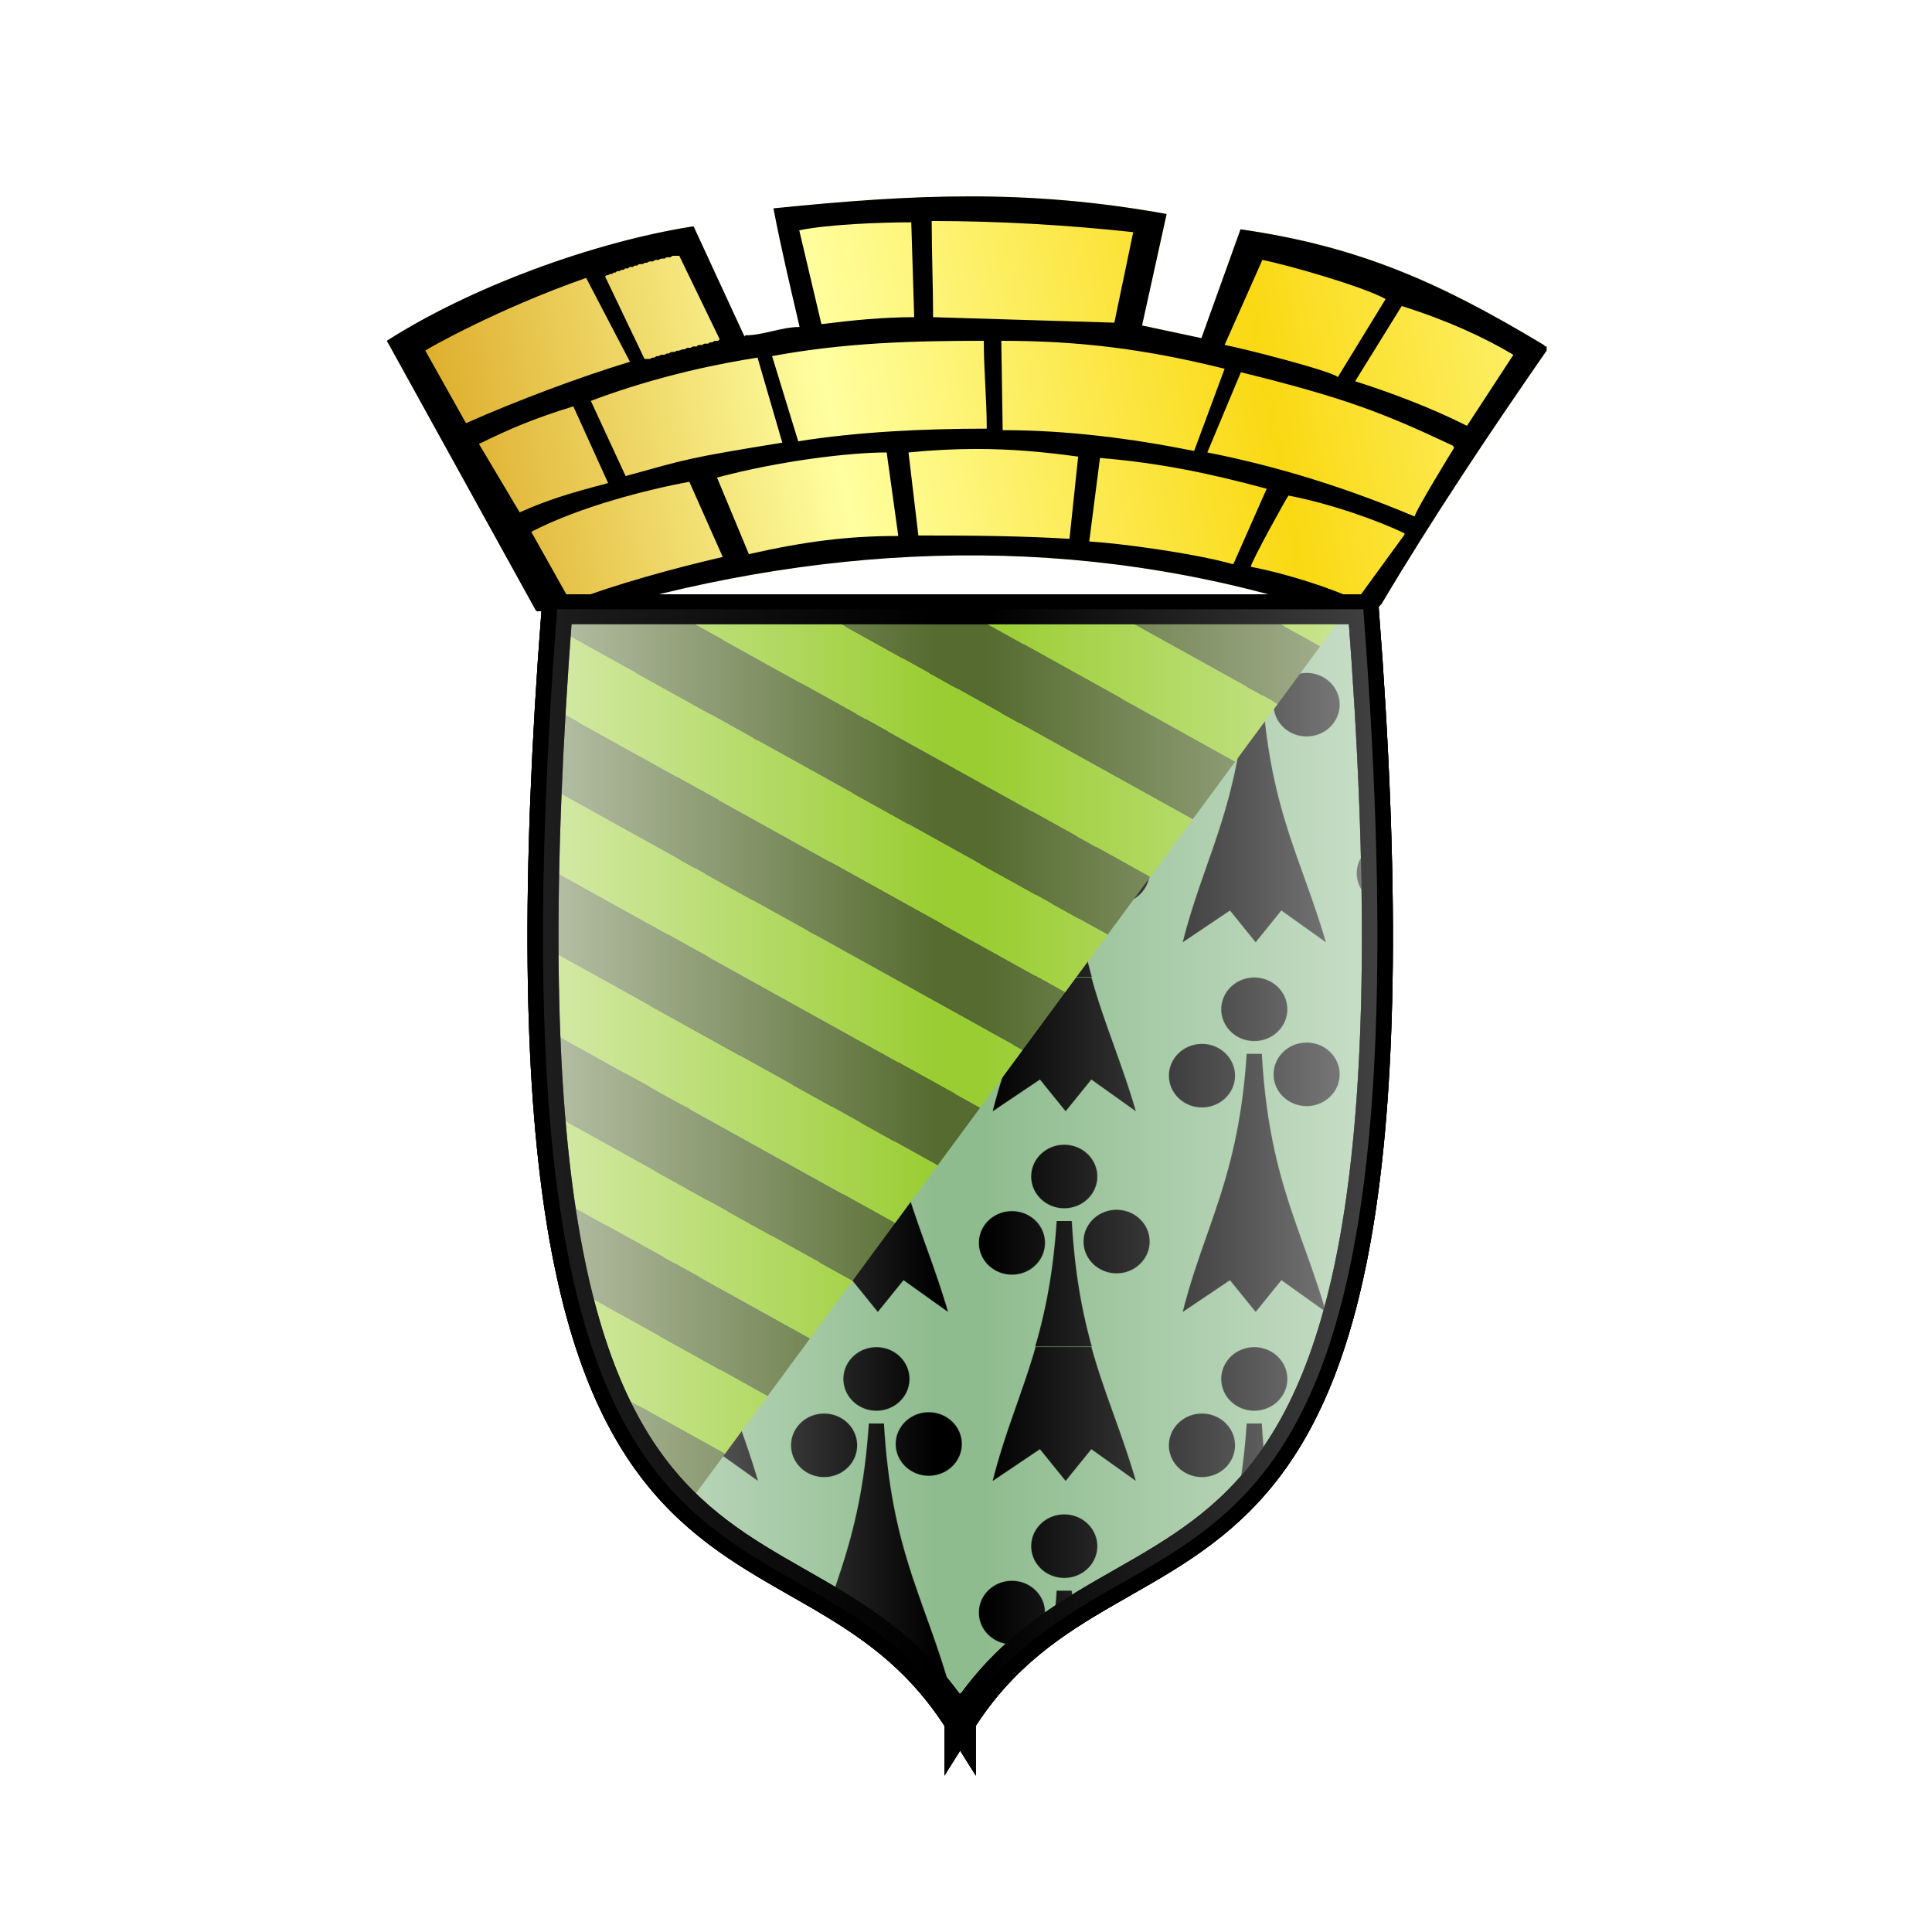 <?xml version="1.0" encoding="UTF-8" standalone="no"?>
<!-- Created with Inkscape (http://www.inkscape.org/) -->

<svg
   xmlns:dc="http://purl.org/dc/elements/1.1/"
   xmlns:cc="http://creativecommons.org/ns#"
   xmlns:rdf="http://www.w3.org/1999/02/22-rdf-syntax-ns#"
   xmlns:svg="http://www.w3.org/2000/svg"
   xmlns="http://www.w3.org/2000/svg"
   xmlns:xlink="http://www.w3.org/1999/xlink"
   xmlns:sodipodi="http://sodipodi.sourceforge.net/DTD/sodipodi-0.dtd"
   xmlns:inkscape="http://www.inkscape.org/namespaces/inkscape"
   width="296.083"
   height="296.094"
   id="svg8731"
   version="1.1"
   inkscape:version="0.48.1 r9760"
   sodipodi:docname="victoryPoint_inline.svg">
  <defs
     id="defs8733">
    <linearGradient
       inkscape:collect="always"
       xlink:href="#linearGradient3456"
       id="linearGradient2705"
       gradientUnits="userSpaceOnUse"
       spreadMethod="reflect"
       x1="164.776"
       y1="499.889"
       x2="319.262"
       y2="472.461" />
    <linearGradient
       id="linearGradient3456">
      <stop
         id="stop3458"
         offset="0"
         style="stop-color:#daa520;stop-opacity:1;" />
      <stop
         style="stop-color:#ffffa0;stop-opacity:1;"
         offset="0.5"
         id="stop3464" />
      <stop
         id="stop3460"
         offset="1"
         style="stop-color:#fad913;stop-opacity:1;" />
    </linearGradient>
    <clipPath
       id="clipPath3434"
       clipPathUnits="userSpaceOnUse">
      <path
         inkscape:connector-curvature="0"
         style="fill:#8fbc8f;fill-opacity:1;fill-rule:nonzero;stroke:#000000;stroke-width:64.498;stroke-linecap:butt;stroke-linejoin:miter;stroke-miterlimit:4;stroke-opacity:1;stroke-dasharray:none;stroke-dashoffset:0"
         d="m 2258.208,1013.284 c -177.074,2393.342 491.52,1836.858 837.539,2406.079 l 0,1.08 c 0.141,-0.232 0.219,-0.488 0.36,-0.72 0.141,0.232 0.219,0.488 0.36,0.72 l 0,-1.08 c 346.019,-569.221 1014.973,-12.737 837.899,-2406.079 l -806.226,0 -63.706,0 -806.226,0 z"
         id="path3436" />
    </clipPath>
    <pattern
       patternUnits="userSpaceOnUse"
       width="783.094"
       height="797.156"
       patternTransform="translate(1955.063,1007.812)"
       id="pattern3056">
      <path
         id="path3036"
         d="M 551.094,526.031 C 543.971,639.54 527.09,723.766 506.594,797.156 L 624,797.156 C 604.261,723.913 588.746,639.882 582.469,526.031 L 551.094,526.031 z "
         style="fill:black;fill-opacity:1;fill-rule:evenodd;stroke:none;stroke-width:1;stroke-linecap:butt;stroke-linejoin:miter;stroke-miterlimit:4;stroke-opacity:1" />
      <path
         id="path3038"
         d="M 458.281,504.625 C 420.43,504.625 389.719,535.336 389.719,573.188 C 389.719,611.039 420.43,641.75 458.281,641.75 C 496.133,641.75 526.875,611.039 526.875,573.188 C 526.875,535.336 496.133,504.625 458.281,504.625 z "
         style="fill:black;fill-opacity:1;fill-rule:evenodd;stroke:none;stroke-width:1;stroke-linecap:butt;stroke-linejoin:miter;stroke-miterlimit:4;stroke-opacity:1" />
      <path
         id="path3040"
         d="M 675.438,501.75 C 637.586,501.75 606.875,532.461 606.875,570.312 C 606.875,608.164 637.586,638.906 675.438,638.906 C 713.289,638.906 744,608.164 744,570.312 C 744,532.461 713.289,501.75 675.438,501.75 z "
         style="fill:black;fill-opacity:1;fill-rule:evenodd;stroke:none;stroke-width:1;stroke-linecap:butt;stroke-linejoin:miter;stroke-miterlimit:4;stroke-opacity:1" />
      <path
         id="path3042"
         d="M 566.875,361.312 C 529.024,361.312 498.281,392.055 498.281,429.906 C 498.281,467.758 529.024,498.469 566.875,498.469 C 604.726,498.469 635.438,467.758 635.438,429.906 C 635.438,392.055 604.726,361.312 566.875,361.312 z "
         style="fill:black;fill-opacity:1;fill-rule:evenodd;stroke:none;stroke-width:1;stroke-linecap:butt;stroke-linejoin:miter;stroke-miterlimit:4;stroke-opacity:1" />
      <path
         id="path3044"
         d="M 161.375,165.062 C 144.553,433.127 73.285,537.854 28.594,722.312 L 126.688,653.719 L 180,722.25 L 233.312,653.656 L 325.688,722.219 C 273.529,536.182 207.547,433.424 192.75,165.062 L 161.375,165.062 z "
         style="fill:black;fill-opacity:1;fill-rule:evenodd;stroke:none;stroke-width:1;stroke-linecap:butt;stroke-linejoin:miter;stroke-miterlimit:4;stroke-opacity:1" />
      <path
         id="path3046"
         d="M 68.594,143.625 C 30.742,143.625 0,174.367 0,212.219 C 0,250.07 30.742,280.781 68.594,280.781 C 106.445,280.781 137.156,250.07 137.156,212.219 C 137.156,174.367 106.445,143.625 68.594,143.625 z "
         style="fill:black;fill-opacity:1;fill-rule:evenodd;stroke:none;stroke-width:1;stroke-linecap:butt;stroke-linejoin:miter;stroke-miterlimit:4;stroke-opacity:1" />
      <path
         id="path3048"
         d="M 285.719,140.781 C 247.867,140.781 217.156,171.492 217.156,209.344 C 217.156,247.195 247.867,277.906 285.719,277.906 C 323.57,277.906 354.281,247.195 354.281,209.344 C 354.281,171.492 323.57,140.781 285.719,140.781 z "
         style="fill:black;fill-opacity:1;fill-rule:evenodd;stroke:none;stroke-width:1;stroke-linecap:butt;stroke-linejoin:miter;stroke-miterlimit:4;stroke-opacity:1" />
      <path
         id="path3050"
         d="M 783.094,117.938 C 780.736,124.867 779.438,132.277 779.438,140 C 779.438,147.718 780.739,155.137 783.094,162.062 L 783.094,117.938 z "
         style="opacity:0;fill:black;fill-opacity:1;fill-rule:evenodd;stroke:none;stroke-width:1;stroke-linecap:butt;stroke-linejoin:miter;stroke-miterlimit:4;stroke-opacity:1" />
      <path
         id="path3052"
         d="M 177.156,0.344 C 139.305,0.344 108.594,31.055 108.594,68.906 C 108.594,106.758 139.305,137.5 177.156,137.5 C 215.008,137.5 245.719,106.758 245.719,68.906 C 245.719,31.055 215.008,0.344 177.156,0.344 z "
         style="fill:black;fill-opacity:1;fill-rule:evenodd;stroke:none;stroke-width:1;stroke-linecap:butt;stroke-linejoin:miter;stroke-miterlimit:4;stroke-opacity:1" />
      <path
         id="path3054"
         d="M 507.406,0 C 479.357,101.332 444.336,181.715 418.312,289.125 L 516.406,220.531 L 569.719,289.094 L 623.031,220.5 L 715.406,289.031 C 685.074,180.844 650.084,100.807 623.188,0 L 507.406,0 z "
         style="fill:black;fill-opacity:1;fill-rule:evenodd;stroke:none;stroke-width:1;stroke-linecap:butt;stroke-linejoin:miter;stroke-miterlimit:4;stroke-opacity:1" />
    </pattern>
    <clipPath
       id="clipPath3428"
       clipPathUnits="userSpaceOnUse">
      <path
         inkscape:connector-curvature="0"
         style="fill:#9acd32;fill-opacity:1;fill-rule:nonzero;stroke:#000000;stroke-width:1;stroke-linecap:butt;stroke-linejoin:miter;stroke-miterlimit:4;stroke-opacity:1;stroke-dasharray:none;stroke-dashoffset:0"
         d="m -215.636,908.846 c 48.975,101.452 79.106,127.306 104.469,134.071 l 19.102,-205.415 -58.159,33.578 -4.79,2.766 -60.622,35 z m 165.926,143.767 c 0.5,0.257 0.999,0.515 1.504,0.792 l 0.047,0.081 c 4.94e-4,-0.024 -0.005,-0.046 -0.004,-0.07 0.021,0.011 0.038,0.027 0.058,0.038 l -0.047,-0.081 c 0.013,-0.575 0.039,-1.137 0.066,-1.698 l -1.624,0.938 z"
         id="path3430" />
    </clipPath>
    <linearGradient
       inkscape:collect="always"
       xlink:href="#linearGradient3442"
       id="linearGradient2707"
       gradientUnits="userSpaceOnUse"
       x1="190.154"
       y1="642.969"
       x2="263.792"
       y2="642.969" />
    <linearGradient
       id="linearGradient3442">
      <stop
         id="stop3444"
         offset="0"
         style="stop-color:#ffffff;stop-opacity:1;" />
      <stop
         id="stop3446"
         offset="1"
         style="stop-color:#ffffff;stop-opacity:0;" />
    </linearGradient>
    <linearGradient
       inkscape:collect="always"
       xlink:href="#linearGradient3442"
       id="linearGradient2709"
       gradientUnits="userSpaceOnUse"
       x1="341.767"
       y1="642.969"
       x2="272.824"
       y2="642.969" />
    <linearGradient
       id="linearGradient8703">
      <stop
         id="stop8705"
         offset="0"
         style="stop-color:#ffffff;stop-opacity:1;" />
      <stop
         id="stop8707"
         offset="1"
         style="stop-color:#ffffff;stop-opacity:0;" />
    </linearGradient>
    <linearGradient
       y2="642.969"
       x2="272.824"
       y1="642.969"
       x1="341.767"
       gradientUnits="userSpaceOnUse"
       id="linearGradient8729"
       xlink:href="#linearGradient3442"
       inkscape:collect="always" />
  </defs>
  <sodipodi:namedview
     id="base"
     pagecolor="#ffffff"
     bordercolor="#666666"
     borderopacity="1.0"
     inkscape:pageopacity="0.0"
     inkscape:pageshadow="2"
     inkscape:zoom="0.35"
     inkscape:cx="243.04161"
     inkscape:cy="73.92627"
     inkscape:document-units="px"
     inkscape:current-layer="layer1"
     showgrid="false"
     fit-margin-top="30"
     fit-margin-left="59.22"
     fit-margin-right="59.22"
     fit-margin-bottom="30"
     inkscape:window-width="1392"
     inkscape:window-height="929"
     inkscape:window-x="1920"
     inkscape:window-y="0"
     inkscape:window-maximized="1" />
  <g
     inkscape:label="Layer 1"
     inkscape:groupmode="layer"
     id="layer1"
     transform="translate(-131.958,-310.195)">
    <g
       transform="matrix(0.849,0,0,0.816,51.354,-35.821)"
       id="g3601"
       inkscape:label="Ebene 1">
      <path
         inkscape:connector-curvature="0"
         sodipodi:nodetypes="cccsccsccccscccccssccccc"
         style="fill:url(#linearGradient2705);fill-opacity:1"
         d="m 270.182,460.92 c -11.41,-0.008 -22.875,0.904 -35.625,2.25 1.343,7.387 3.083,14.918 4.719,22.281 -3.3,0 -6.576,1.562 -9.688,1.562 -0.131,0 -0.25,0.119 -0.25,0.25 l -9.188,-20.688 c -0.131,0 -0.25,-1e-5 -0.25,0 -18.086,2.995 -40.098,11.46 -55.125,21.469 l 26.844,50.562 c 0,0 0.119,0.119 0.25,0.25 4.443,-0.223 5.915,0.009 10.5,0 21.603,-6.546 43.465,-10.253 65.406,-10.5 21.941,-0.247 43.958,2.976 65.781,10.25 5.082,-0.081 6.895,0.23 10.094,-0.188 0,-0.131 0.494,-0.875 0.625,-0.875 9.289,-16.26 19.518,-32.163 29.844,-47.656 0,-0.262 -1e-5,-0.519 0,-0.781 -0.131,0 -0.25,10e-6 -0.25,0 -0.131,-0.131 -0.25,-0.281 -0.25,-0.281 -18.301,-11.438 -32.96,-18.462 -54.75,-21.719 l -7.062,20.438 -10.719,-2.375 4.438,-20.938 c -12.572,-2.36 -23.933,-3.304 -35.344,-3.312 z"
         id="path3454" />
      <path
         inkscape:connector-curvature="0"
         id="_221735344"
         d="m 270.182,460.92 c -11.41,-0.008 -22.875,0.904 -35.625,2.25 1.343,7.387 3.083,14.918 4.719,22.281 -3.3,0 -6.576,1.562 -9.688,1.562 -0.131,0 -0.25,0.119 -0.25,0.25 l -9.188,-20.688 c -0.131,0 -0.25,-1e-5 -0.25,0 -18.086,2.995 -40.098,11.46 -55.125,21.469 l 26.844,50.562 c 0,0 0.119,0.119 0.25,0.25 4.443,-0.223 5.915,0.009 10.5,0 21.603,-6.546 43.465,-10.253 65.406,-10.5 21.941,-0.247 43.958,2.976 65.781,10.25 5.082,-0.081 6.895,0.23 10.094,-0.188 0,-0.131 0.494,-0.875 0.625,-0.875 9.289,-16.26 19.518,-32.163 29.844,-47.656 0,-0.262 -1e-5,-0.519 0,-0.781 -0.131,0 -0.25,10e-6 -0.25,0 -0.131,-0.131 -0.25,-0.281 -0.25,-0.281 -18.301,-11.438 -32.96,-18.462 -54.75,-21.719 l -7.062,20.438 -10.719,-2.375 4.438,-20.938 c -12.572,-2.36 -23.933,-3.304 -35.344,-3.312 z m -7.062,4.625 c 12.23,10e-6 24.608,0.764 36.375,2.094 l -3.406,17 -32.719,-1.031 c 10e-6,-6.023 -0.25,-12.036 -0.25,-18.062 z m -3.688,0.25 0.531,17.812 c -5.655,0 -11.411,0.607 -16.75,1.312 l -4,-17.625 c 5.001,-1.095 14.492,-1.5 20.219,-1.5 z m -42.938,6.281 c 0.131,10e-6 0.269,0 0.531,0 0.131,10e-6 0.269,0 0.531,0 l 7.312,15.719 c -0.131,-1e-5 -0.25,0.119 -0.25,0.25 -0.262,0 -0.4,0 -0.531,0 -0.262,0 -0.4,0.15 -0.531,0.281 -0.131,0 -0.25,0 -0.25,0 -0.262,0 -0.4,0.119 -0.531,0.25 -0.262,-1e-5 -0.4,0 -0.531,0 -0.262,-1e-5 -0.369,0.119 -0.5,0.25 -0.262,10e-6 -0.4,0 -0.531,0 -0.262,10e-6 -0.4,0.15 -0.531,0.281 -0.262,10e-6 -0.4,0 -0.531,0 -0.262,10e-6 -0.369,0.119 -0.5,0.25 -0.262,10e-6 -0.4,0 -0.531,0 -0.262,10e-6 -0.4,0.15 -0.531,0.281 -0.131,10e-6 -0.25,0 -0.25,0 -0.262,10e-6 -0.52,0.119 -0.781,0.25 -0.131,-1e-5 -0.281,0 -0.281,0 -0.262,-1e-5 -0.369,0.119 -0.5,0.25 -0.262,-1e-5 -0.4,0 -0.531,0 -0.262,-1e-5 -0.4,0.15 -0.531,0.281 -0.131,0 -0.25,0 -0.25,0 -0.262,0 -0.4,0.119 -0.531,0.25 -0.262,0 -0.4,0 -0.531,0 -0.262,0 -0.4,0.119 -0.531,0.25 -0.131,0 -0.25,0 -0.25,0 -0.262,0 -0.4,0.15 -0.531,0.281 -0.131,0 -0.25,0 -0.25,0 -0.262,0 -0.4,0.119 -0.531,0.25 -0.131,-1e-5 -0.25,0 -0.25,0 l -0.781,0 -7.094,-15.438 c 0,-0.131 0.15,-0.281 0.281,-0.281 0,10e-6 0.119,0 0.25,0 0.131,-0.131 0.269,-0.25 0.531,-0.25 0,0 0.119,0 0.25,0 0,-0.131 0.15,-0.25 0.281,-0.25 0,-1e-5 0.119,0 0.25,0 0.131,-0.131 0.269,-0.281 0.531,-0.281 -10e-6,-1e-5 0.119,0 0.25,0 0.131,-0.131 0.269,-0.25 0.531,-0.25 -10e-6,-1e-5 0.119,0 0.25,0 1e-5,-0.131 0.15,-0.25 0.281,-0.25 0.131,-1e-5 0.238,0 0.5,0 1e-5,-0.131 0.15,-0.281 0.281,-0.281 0.131,-1e-5 0.269,0 0.531,0 0.131,-0.131 0.238,-0.25 0.5,-0.25 0,0 0.15,0 0.281,0 0.131,-0.131 0.238,-0.281 0.5,-0.281 0.131,-1e-5 0.27,0 0.531,0 0.131,-0.131 0.269,-0.25 0.531,-0.25 1e-5,10e-6 0.119,0 0.25,0 0.131,-0.131 0.269,-0.25 0.531,-0.25 0.131,0 0.269,0 0.531,0 0.131,-0.131 0.269,-0.281 0.531,-0.281 0.131,0 0.238,0 0.5,0 0.131,-0.131 0.27,-0.25 0.531,-0.25 0.131,0 0.269,0 0.531,0 0.131,-0.131 0.269,-0.25 0.531,-0.25 0.131,10e-6 0.238,0 0.5,0 0.131,-0.131 0.27,-0.281 0.531,-0.281 z m 106.312,0.781 c 4.626,0.941 18.156,4.979 22.25,7.344 l -8.625,14.656 c -1.176,-1.178 -17.985,-5.622 -20.438,-6.031 l 6.812,-15.969 z m -122.062,3.375 7.906,15.75 c -9.238,2.921 -20.416,7.301 -29.594,11.531 l -7.344,-13.625 c 1e-5,-0.117 12.841,-7.765 29.031,-13.656 z m 147.219,5.281 c 8.316,2.723 14.92,5.91 20.156,9.156 l -8.375,13.344 c -6.528,-3.43 -13.809,-6.257 -20.188,-8.375 l 8.406,-14.125 z m -75.438,6.531 c 0,5.508 0.531,10.987 0.531,16.5 -11.343,-1e-5 -23.276,0.591 -34.031,2.375 l -4.719,-16 c 13.119,-2.527 25.3,-2.875 38.219,-2.875 z m 3.156,0 c 13.722,10e-6 25.71,1.46 40.312,5.25 l -5.5,15.438 c -11.437,-2.378 -22.945,-3.906 -34.562,-3.906 l -0.25,-16.781 z m -44,3.156 4.469,15.969 c -17.528,2.974 -17.001,3.045 -28.281,6.281 l -6.281,-14.125 c 12.411,-4.862 23.825,-7.116 30.094,-8.125 z m 87.25,2.75 c 18.364,4.72 25.317,7.435 38.188,13.75 -1e-5,0 0.119,0.119 0.25,0.25 0,0 0,0.15 0,0.281 -0.012,0 -7.062,11.927 -7.062,12.812 -15.025,-6.581 -27.732,-10.05 -37.438,-12.031 l 6.062,-15.062 z m -120.5,6.406 6.281,14.406 c -6.942,1.921 -10.707,3.068 -15.969,5.5 l -7.344,-12.844 c 5.959,-3.038 9.938,-4.773 17.031,-7.062 z m 72.469,8 c 6.299,-0.017 12.195,0.511 18.656,1.438 l -1.562,15.438 c -9.037,-0.565 -18.194,-0.625 -27.281,-0.625 l -1.781,-15.594 c 4.271,-0.438 8.189,-0.646 11.969,-0.656 z m -15.906,0.656 2.094,15.688 c -9.065,3e-5 -16.68,0.996 -26.969,3.406 l -5.75,-14.375 c 11.31,-3.151 23.97,-4.719 30.625,-4.719 z m 38.5,1.031 c 10.711,0.939 19.494,2.815 30.094,5.781 l -6,14.125 c -0.131,2e-5 -0.281,0 -0.281,0 -7.038,-2.053 -20.253,-3.875 -25.75,-4.219 l 1.938,-15.688 z m -74.125,4.469 6.031,14.125 c -8.7,2.093 -19.127,5.058 -27.5,8.375 l -7.062,-13.094 c 8.863,-4.784 21.01,-7.932 28.531,-9.406 z m 108.156,2.594 c 7.644,1.543 15.98,4.616 20.938,7.094 -1e-5,0 0,0.119 0,0.25 l -8.625,12.312 c -4.054,-2.031 -12.042,-4.853 -19.125,-6.281 -1e-5,-0.793 6.682,-13.375 6.812,-13.375 z"
         style="fill:#000000;fill-opacity:1" />
      <path
         inkscape:connector-curvature="0"
         id="path2604"
         d="m 195.5,538.469 c -15.374,207.8 42.676,159.484 72.719,208.906 l 0,0.094 c 0.012,-0.02 0.019,-0.042 0.031,-0.062 0.012,0.02 0.019,0.042 0.031,0.062 l 0,-0.094 c 30.043,-49.422 88.124,-1.106 72.75,-208.906 l -70,0 -5.531,0 -70,0 z"
         style="fill:#8fbc8f;fill-opacity:1;fill-rule:nonzero;stroke:#000000;stroke-width:5.6;stroke-linecap:butt;stroke-linejoin:miter;stroke-miterlimit:4;stroke-opacity:1;stroke-dasharray:none;stroke-dashoffset:0" />
      <g
         clip-path="url(#clipPath3434)"
         inkscape:label="Layer 1"
         id="g2512"
         transform="matrix(0.087,0,0,0.087,-0.567,450.491)">
        <rect
           style="fill:url(#pattern3056);stroke:none"
           width="2362.594"
           height="2370.313"
           x="1955.062"
           y="1007.812"
           id="rect3068" />
      </g>
      <g
         clip-path="url(#clipPath3428)"
         transform="matrix(0.866,0.5,-0.5,0.866,836.669,-140.797)"
         id="g3416">
        <g
           id="use3400"
           transform="translate(-126.313,196.813)">
          <rect
             ry="1.817"
             y="649.189"
             x="-134.391"
             height="13.219"
             width="237.938"
             id="rect3488"
             style="fill:#556b2f;fill-opacity:1;fill-rule:nonzero;stroke:none" />
          <rect
             style="fill:#9acd32;fill-opacity:1;fill-rule:nonzero;stroke:none"
             id="rect3490"
             width="237.938"
             height="13.219"
             x="-134.391"
             y="635.97"
             ry="1.817" />
        </g>
        <use
           x="0"
           y="0"
           xlink:href="#use3400"
           id="use3402"
           width="744.094"
           height="1052.362"
           transform="translate(0,26.438)" />
        <use
           x="0"
           y="0"
           xlink:href="#use3402"
           id="use3404"
           width="744.094"
           height="1052.362"
           transform="translate(0,26.438)" />
        <use
           x="0"
           y="0"
           xlink:href="#use3404"
           id="use3406"
           width="744.094"
           height="1052.362"
           transform="translate(0,26.438)" />
        <use
           x="0"
           y="0"
           xlink:href="#use3406"
           id="use3408"
           width="744.094"
           height="1052.362"
           transform="translate(0,26.438)" />
        <use
           x="0"
           y="0"
           xlink:href="#use3408"
           id="use3410"
           width="744.094"
           height="1052.362"
           transform="translate(0,26.438)" />
        <use
           x="0"
           y="0"
           xlink:href="#use3410"
           id="use3412"
           width="744.094"
           height="1052.362"
           transform="translate(0,26.438)" />
        <use
           x="0"
           y="0"
           xlink:href="#use3412"
           id="use3414"
           width="744.094"
           height="1052.362"
           transform="translate(0,26.438)" />
      </g>
      <path
         inkscape:connector-curvature="0"
         style="fill:none;stroke:#000000;stroke-width:5.6;stroke-linecap:butt;stroke-linejoin:miter;stroke-miterlimit:4;stroke-opacity:1;stroke-dasharray:none;stroke-dashoffset:0"
         d="m 195.5,538.469 c -15.374,207.8 42.676,159.484 72.719,208.906 l 0,0.094 c 0.012,-0.02 0.019,-0.042 0.031,-0.062 0.012,0.02 0.019,0.042 0.031,0.062 l 0,-0.094 c 30.043,-49.422 88.124,-1.106 72.75,-208.906 l -70,0 -5.531,0 -70,0 z"
         id="path3438" />
      <path
         inkscape:connector-curvature="0"
         id="path3440"
         d="m 195.5,538.469 c -15.374,207.8 42.676,159.484 72.719,208.906 l 0,0.094 c 0.012,-0.02 0.019,-0.042 0.031,-0.062 0.012,0.02 0.019,0.042 0.031,0.062 l 0,-0.094 c 30.043,-49.422 88.124,-1.106 72.75,-208.906 l -70,0 -5.531,0 -70,0 z"
         style="opacity:0.6;fill:url(#linearGradient2707);fill-opacity:1;fill-rule:nonzero;stroke:#000000;stroke-width:5.6;stroke-linecap:butt;stroke-linejoin:miter;stroke-miterlimit:4;stroke-opacity:1;stroke-dasharray:none;stroke-dashoffset:0" />
      <path
         inkscape:connector-curvature="0"
         style="opacity:0.5;fill:url(#linearGradient8729);fill-opacity:1;fill-rule:nonzero;stroke:#000000;stroke-width:5.6;stroke-linecap:butt;stroke-linejoin:miter;stroke-miterlimit:4;stroke-opacity:1;stroke-dasharray:none;stroke-dashoffset:0"
         d="m 195.5,538.469 c -15.374,207.8 42.676,159.484 72.719,208.906 l 0,0.094 c 0.012,-0.02 0.019,-0.042 0.031,-0.062 0.012,0.02 0.019,0.042 0.031,0.062 l 0,-0.094 c 30.043,-49.422 88.124,-1.106 72.75,-208.906 l -70,0 -5.531,0 -70,0 z"
         id="path3450" />
    </g>
  </g>
</svg>
